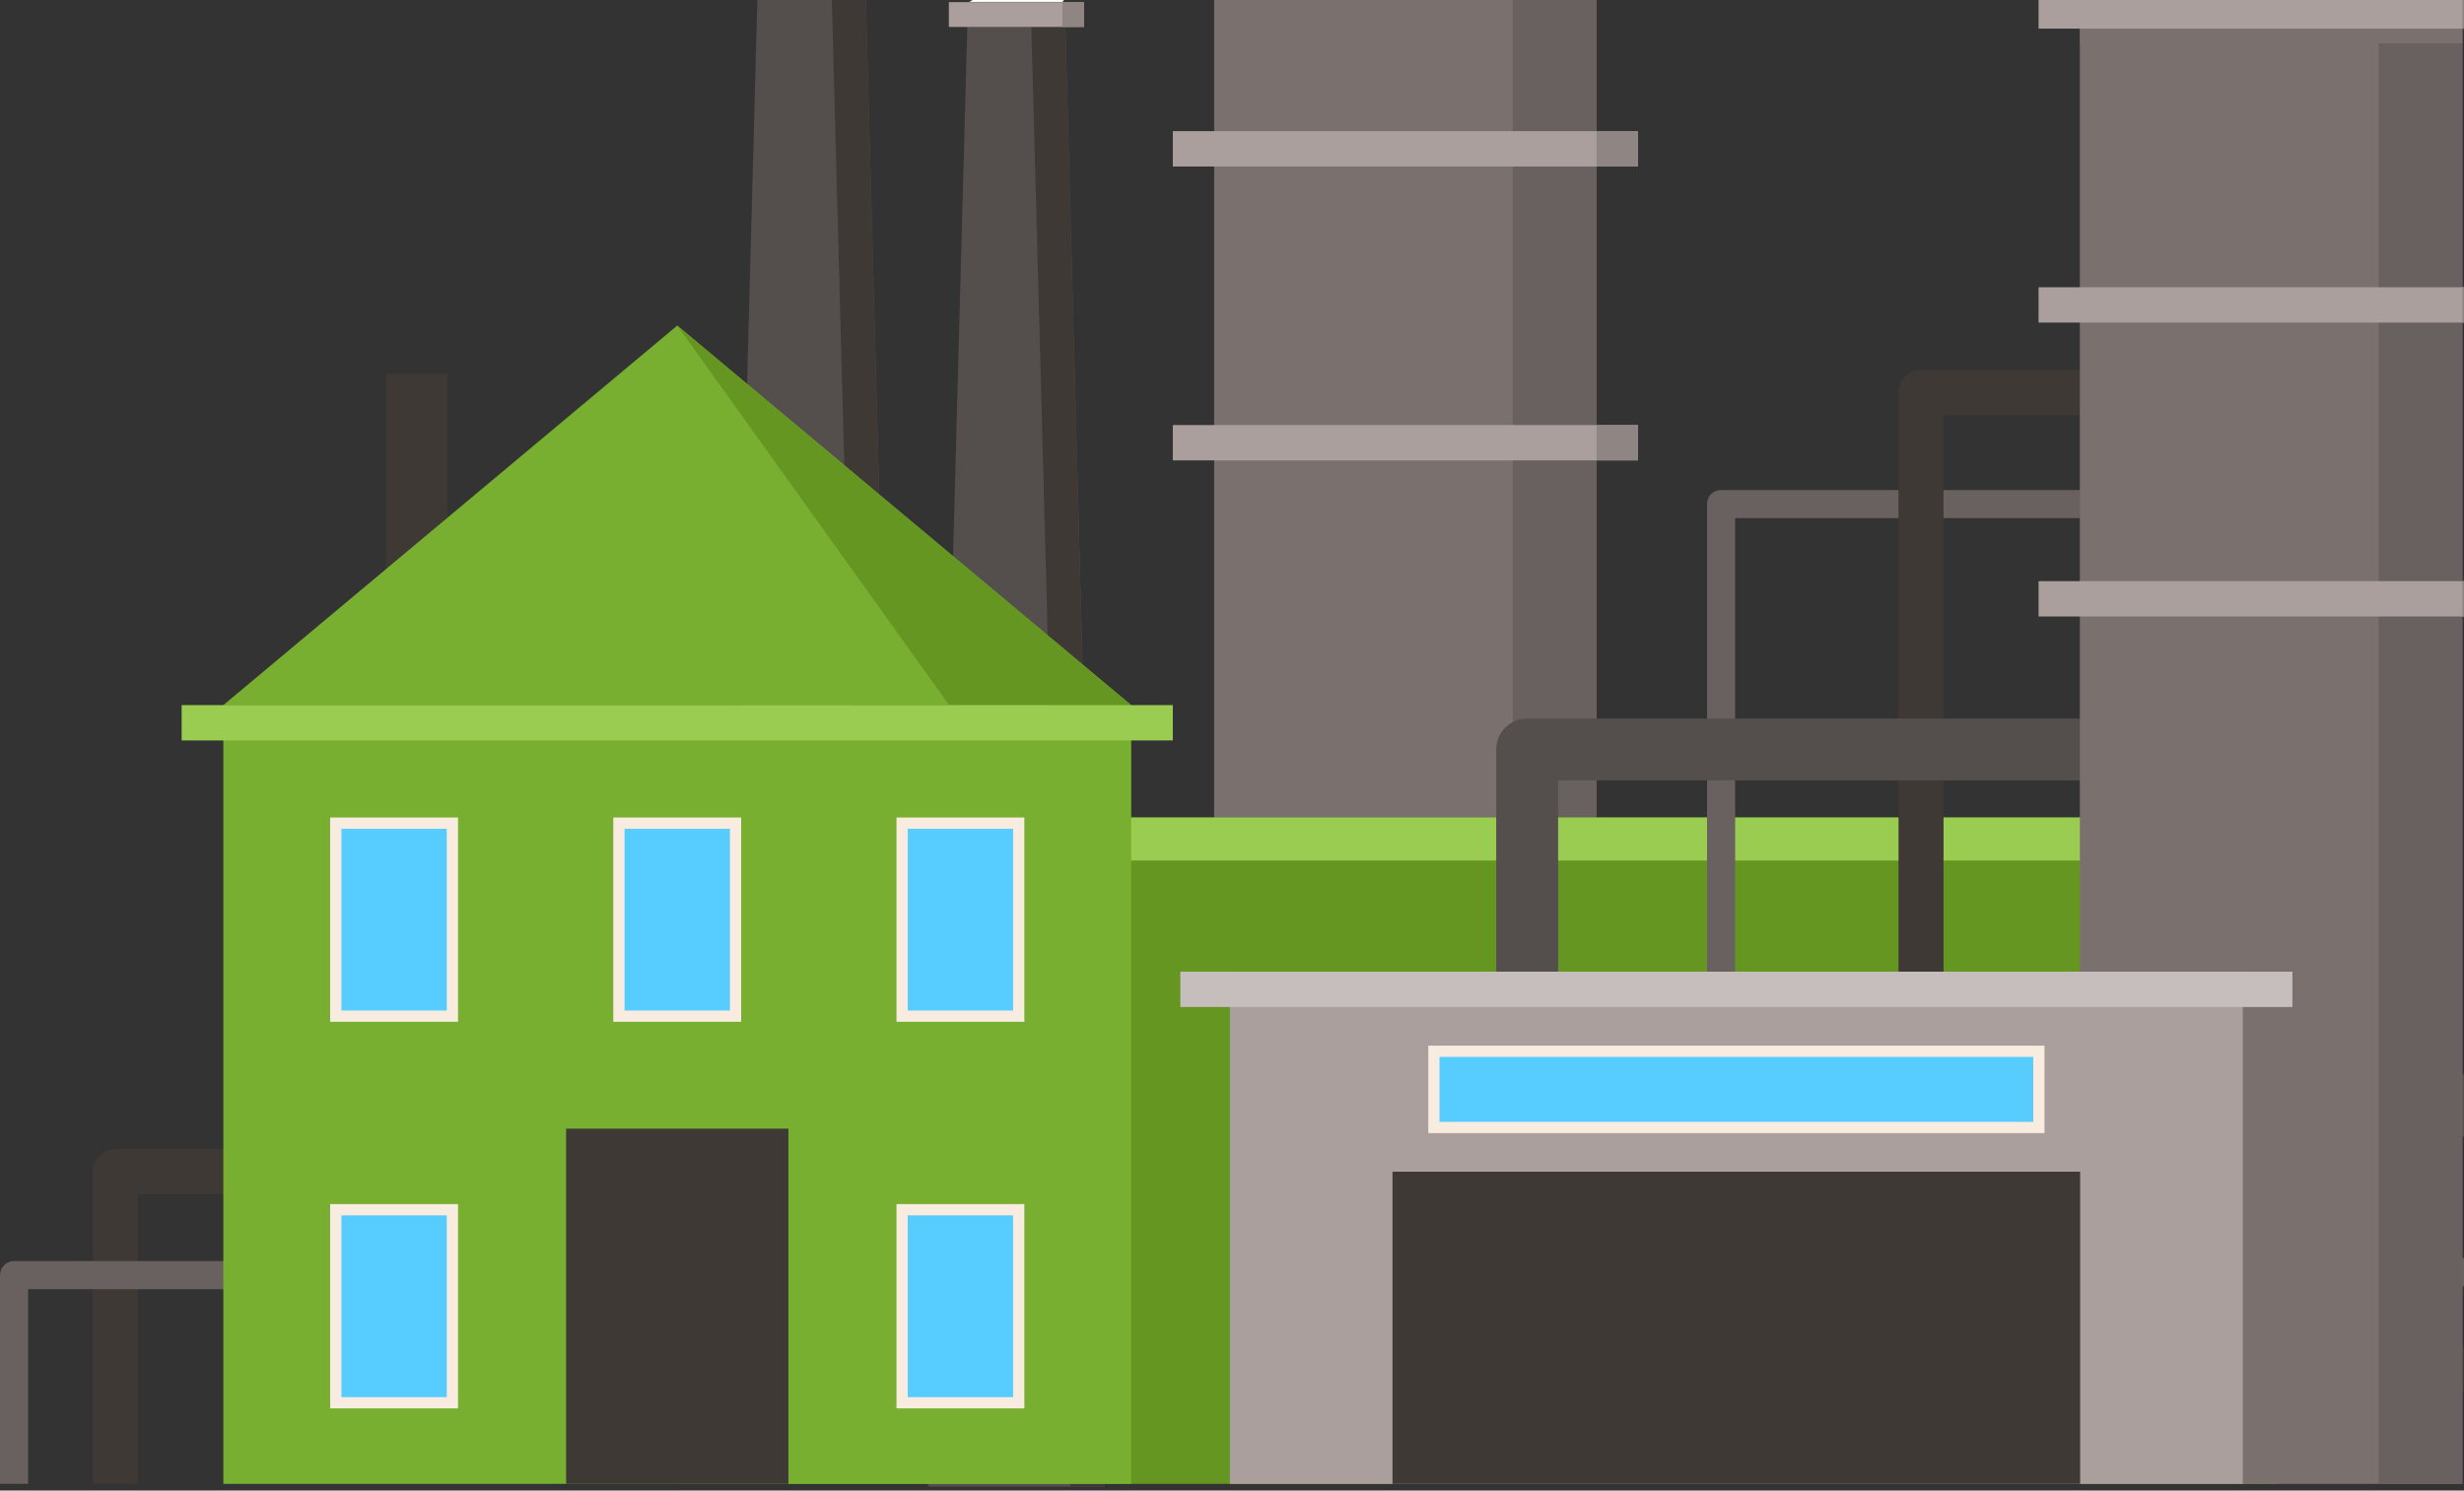 <svg width="438" height="265" viewBox="0 0 438 265" fill="none" xmlns="http://www.w3.org/2000/svg">
<rect x="0" y="0" width="438" height="265" fill="#333333" stroke="none"/>
<g clip-path="url(#clip0_116_4908)">
<path d="M336.37 -100.79C334.59 -118.15 441.38 -138 441.38 -138H333.82C333.82 -138 293.99 -117.64 316.17 -88C338.35 -58.36 287.32 -44.15 225.03 -57.42C162.74 -70.69 164.26 -43.13 177.03 -25.83C189.8 -8.53 172.3 0.34 172.3 0.34H188.87C203.63 -19.13 182.93 -25.25 180.67 -38.8C178.41 -52.35 204.89 -52.57 230.42 -39.55C255.95 -26.53 328.17 -10.4 357.82 -42.06C387.47 -73.72 338.17 -83.43 336.37 -100.79Z" fill="white"/>
<path d="M196.35 264.3H164.98L171.98 3.31H189.35L196.35 264.3Z" fill="#544E4D"/>
<path d="M189.35 3.31H183.29L190.29 264.3H196.35L189.35 3.31Z" fill="#3F3936"/>
<path d="M192.67 0.38H168.67V4.79H192.67V0.38Z" fill="#AA9F9D"/>
<path d="M192.66 0.38H188.87V4.79H192.66V0.38Z" fill="#8F8583"/>
<path d="M159.96 225.16H128.59L135.59 -35.84H152.96L159.96 225.16Z" fill="#544E4D"/>
<path d="M152.96 -35.84H146.9L153.9 225.16H159.96L152.96 -35.84Z" fill="#3F3936"/>
<path d="M283.82 -28.94H215.83V236.06H283.82V-28.94Z" fill="#7A716E"/>
<path d="M283.82 -28.94H268.92V236.06H283.82V-28.94Z" fill="#68615F"/>
<path d="M291.16 23.32H208.48V29.6H291.16V23.32Z" fill="#AA9F9D"/>
<path d="M291.16 23.32H283.82V29.6H291.16V23.32Z" fill="#8F8583"/>
<path d="M291.16 75.57H208.48V81.85H291.16V75.57Z" fill="#AA9F9D"/>
<path d="M291.16 75.57H283.82V81.85H291.16V75.57Z" fill="#8F8583"/>
<path d="M422.81 196.55H456.17" stroke="#544E4D" stroke-width="11" stroke-linejoin="round"/>
<path d="M422.81 226.19H456.17" stroke="#68615F" stroke-width="5" stroke-linejoin="round"/>
<path d="M422.81 243.38H456.17" stroke="#3F3936" stroke-width="8" stroke-linejoin="round"/>
<path d="M20.54 263.81V208.31H49.48" stroke="#3F3936" stroke-width="8" stroke-linejoin="round"/>
<path d="M2.5 263.81V226.7H47.44" stroke="#68615F" stroke-width="5" stroke-linejoin="round"/>
<path d="M79.53 66.47H68.64V112.77H79.53V66.47Z" fill="#3F3936"/>
<path d="M404.97 145.34H120.39V263.81H404.97V145.34Z" fill="#669622"/>
<path d="M404.97 145.34H120.39V152.99H404.97V145.34Z" fill="#9ACC52"/>
<path d="M201.08 125.36H39.7V263.81H201.08V125.36Z" fill="#78AF31"/>
<path d="M140.15 200.66H100.63V263.81H140.15V200.66Z" fill="#3F3936"/>
<path d="M80.42 215.08H59.69V249.4H80.42V215.08Z" fill="#57CCFF"/>
<path d="M79.42 216.07V248.39H60.69V216.07H79.42ZM81.42 214.07H58.69V250.39H81.42V214.07Z" fill="#F8ECE0"/>
<path d="M80.42 146.34H59.69V180.66H80.42V146.34Z" fill="#57CCFF"/>
<path d="M79.42 147.34V179.66H60.69V147.34H79.42ZM81.42 145.34H58.69V181.66H81.42V145.34Z" fill="#F8ECE0"/>
<path d="M130.75 146.34H110.02V180.66H130.75V146.34Z" fill="#57CCFF"/>
<path d="M129.75 147.34V179.66H111.02V147.34H129.75ZM131.75 145.34H109.02V181.66H131.75V145.34Z" fill="#F8ECE0"/>
<path d="M181.09 146.34H160.36V180.66H181.09V146.34Z" fill="#57CCFF"/>
<path d="M180.09 147.34V179.66H161.36V147.34H180.09ZM182.09 145.34H159.36V181.66H182.09V145.34Z" fill="#F8ECE0"/>
<path d="M181.09 215.08H160.36V249.4H181.09V215.08Z" fill="#57CCFF"/>
<path d="M180.09 216.07V248.39H161.36V216.07H180.09ZM182.09 214.07H159.36V250.39H182.09V214.07Z" fill="#F8ECE0"/>
<path d="M120.39 57.88L39.7 125.36H120.39H201.07L120.39 57.88Z" fill="#78AF31"/>
<path d="M120.39 57.88L168.72 125.36H201.07L120.39 57.88Z" fill="#669622"/>
<path d="M208.48 125.36H32.29V131.64H208.48V125.36Z" fill="#9ACC52"/>
<path d="M377.63 89.62H305.94V172.75" stroke="#68615F" stroke-width="5" stroke-linejoin="round"/>
<path d="M377.63 69.79H341.48V175.89" stroke="#3F3936" stroke-width="8" stroke-linejoin="round"/>
<path d="M383.13 133.24H271.47V172.75" stroke="#544E4D" stroke-width="11" stroke-linejoin="round"/>
<path d="M437.71 -1.19H369.72V263.81H437.71V-1.19Z" fill="#7A716E"/>
<path d="M437.71 -1.19H422.81V263.81H437.71V-1.19Z" fill="#68615F"/>
<path d="M437.71 1.44H369.72V7.72H437.71V1.44Z" fill="#7A716E"/>
<path d="M445.05 -1.19H362.37V5.09H445.05V-1.19Z" fill="#AA9F9D"/>
<path d="M445.05 -1.19H437.71V5.09H445.05V-1.19Z" fill="#8F8583"/>
<path d="M445.05 51.07H362.37V57.35H445.05V51.07Z" fill="#AA9F9D"/>
<path d="M445.05 51.07H437.71V57.35H445.05V51.07Z" fill="#8F8583"/>
<path d="M445.05 103.32H362.37V109.6H445.05V103.32Z" fill="#AA9F9D"/>
<path d="M445.05 103.32H437.71V109.6H445.05V103.32Z" fill="#8F8583"/>
<path d="M398.68 172.75H218.63V263.81H398.68V172.75Z" fill="#AA9F9D"/>
<path d="M407.5 172.75H209.82V179.03H407.5V172.75Z" fill="#C6BDBD"/>
<path d="M369.77 208.31H247.53V263.81H369.77V208.31Z" fill="#3F3936"/>
<path d="M362.42 186.9H254.88V200.45H362.42V186.9Z" fill="#57CCFF"/>
<path d="M361.43 187.9V199.45H255.89V187.9H361.43ZM363.43 185.9H253.89V201.45H363.43V185.9Z" fill="#F8ECE0"/>
</g>
<defs>
<clipPath id="clip0_116_4908">
<rect width="456.17" height="402.3" fill="white" transform="translate(0 -138)"/>
</clipPath>
</defs>
</svg>
